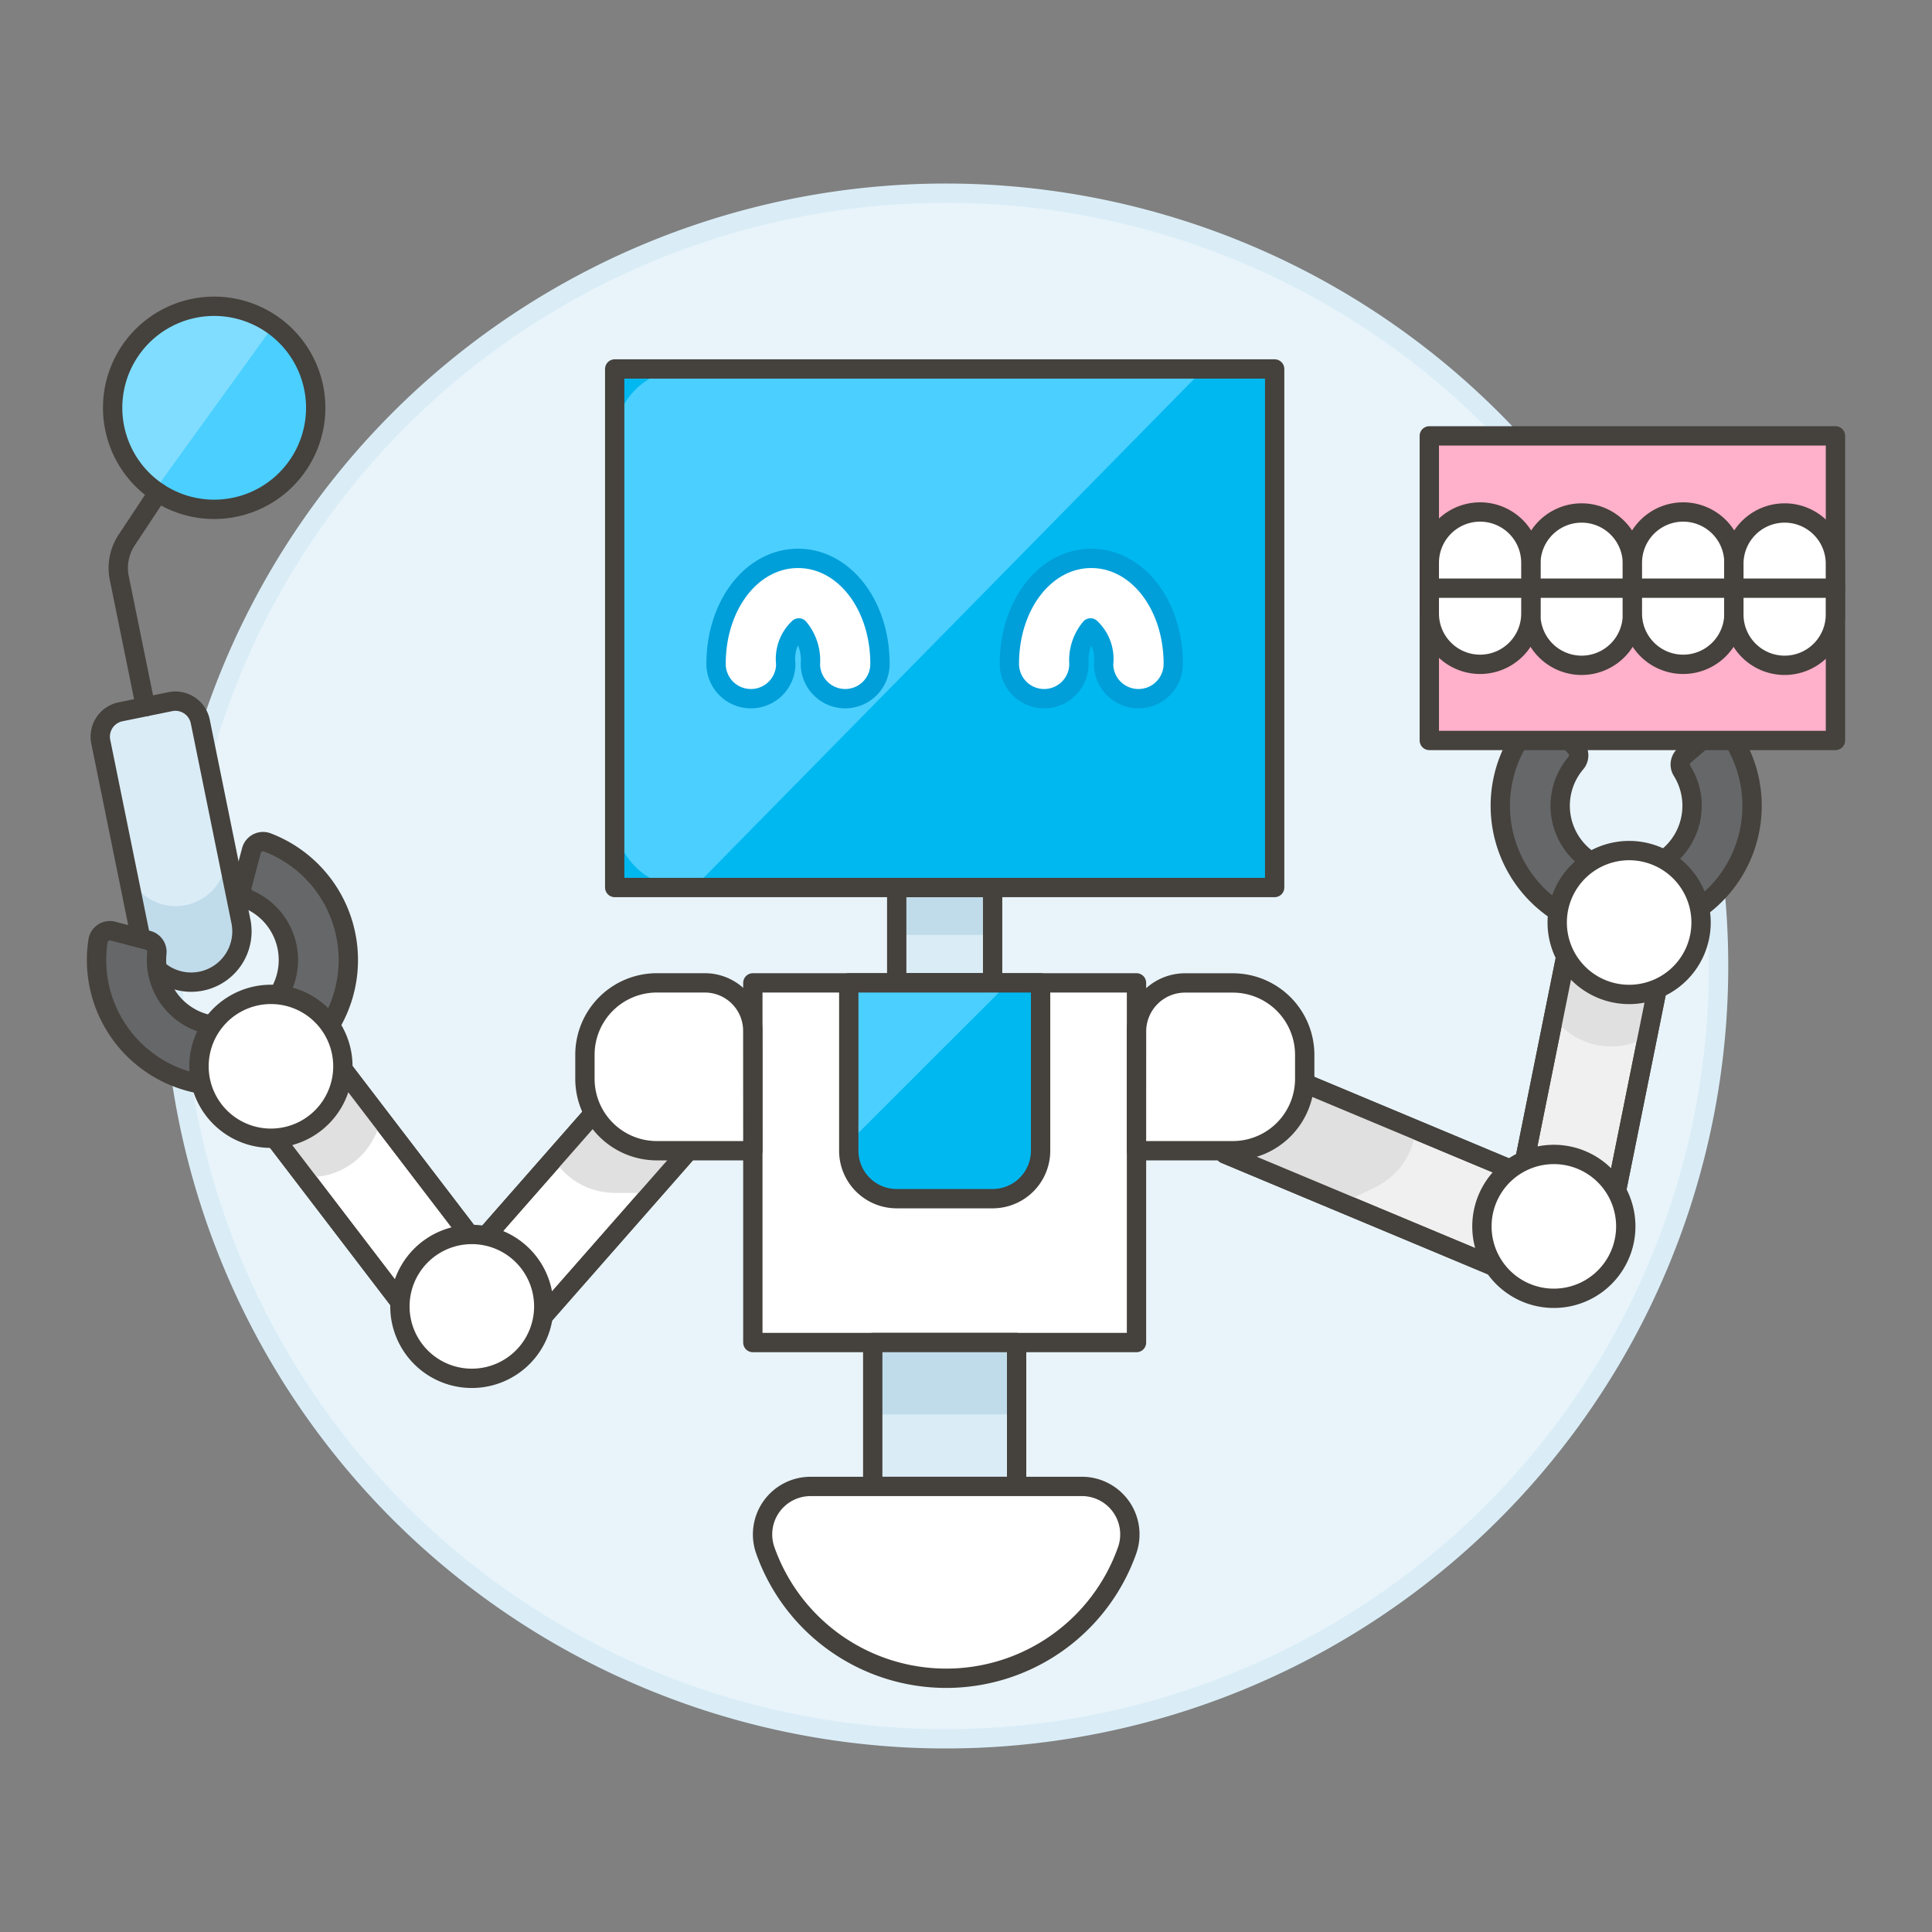 <svg xmlns="http://www.w3.org/2000/svg" version="1.1" xmlns:xlink="http://www.w3.org/1999/xlink" xmlns:svgjs="http://svgjs.com/svgjs" viewBox="0 0 200 200" width="200" height="200"><rect x="0" y="0" width="200" height="200" fill="#808080" stroke="none"/><g transform="matrix(2,0,0,2,0,0)"><path d="M8.954 50.000 A40.000 40.000 0 1 0 88.954 50.000 A40.000 40.000 0 1 0 8.954 50.000 Z" fill="#e8f4fa" stroke="#daedf7" stroke-miterlimit="10"></path><path d="M12.461,47.644a2.628,2.628,0,1,1-5.15,1.047l-2.095-10.3a1.314,1.314,0,0,1,1.026-1.549l2.575-.524a1.314,1.314,0,0,1,1.549,1.026Z" fill="#daedf7"></path><path d="M11.676,43.781a2.628,2.628,0,0,1-5.15,1.048l.785,3.862a2.628,2.628,0,1,0,5.15-1.047l-.733-3.6" fill="#c0dceb"></path><path d="M5.831 21.108 A5.255 5.255 0 1 0 16.341 21.108 A5.255 5.255 0 1 0 5.831 21.108 Z" fill="#4acfff"></path><path d="M8.011,25.37a5.255,5.255,0,0,1,6.151-8.523Z" fill="#80ddff"></path><path d="M7.53,36.58,6.175,29.922a2.625,2.625,0,0,1,.384-1.974l1.627-2.457" fill="none" stroke="#45413c" stroke-linecap="round" stroke-linejoin="round"></path><path d="M12.461,47.644a2.628,2.628,0,1,1-5.15,1.047l-2.095-10.3a1.314,1.314,0,0,1,1.026-1.549l2.575-.524a1.314,1.314,0,0,1,1.549,1.026Z" fill="none" stroke="#45413c" stroke-linecap="round" stroke-linejoin="round"></path><path d="M17.07 54.947H22.034V68.643H17.07z" fill="#ffffff" stroke="#45413c" stroke-linecap="round" stroke-linejoin="round" transform="translate(-33.51 24.576) rotate(-37.396)"></path><path d="M15.757,60.917A3.724,3.724,0,0,0,19.7,57.9l-2.33-3.048-3.944,3.015Z" fill="#e0e0e0"></path><path d="M17.07 54.947H22.034V68.643H17.07z" fill="none" stroke="#45413c" stroke-linecap="round" stroke-linejoin="round" transform="translate(-33.51 24.576) rotate(-37.396)"></path><path d="M20.756 59.662H39.373V64.626H20.756z" fill="#ffffff" stroke="#45413c" stroke-linecap="round" stroke-linejoin="round" transform="translate(-36.465 43.714) rotate(-48.699)"></path><path d="M28.656,59.987a3.722,3.722,0,0,0,3.163,1.757h1.9l4.353-4.954-3.73-3.277Z" fill="#e0e0e0"></path><path d="M20.756 59.662H39.373V64.626H20.756z" fill="none" stroke="#45413c" stroke-linecap="round" stroke-linejoin="round" transform="translate(-36.465 43.714) rotate(-48.699)"></path><path d="M5.846,48.194a.619.619,0,0,0-.772.5,6.516,6.516,0,1,0,8.762-5.092.621.621,0,0,0-.821.421l-.481,1.814a.62.62,0,0,0,.351.727,3.413,3.413,0,1,1-4.766,2.77.62.62,0,0,0-.459-.665Z" fill="#656769"></path><path d="M5.846,48.194a.619.619,0,0,0-.772.5,6.516,6.516,0,1,0,8.762-5.092.621.621,0,0,0-.821.421l-.481,1.814a.62.62,0,0,0,.351.727,3.413,3.413,0,1,1-4.766,2.77.62.62,0,0,0-.459-.665Z" fill="none" stroke="#45413c" stroke-linecap="round" stroke-linejoin="round"></path><path d="M10.301 55.192 A3.723 3.723 0 1 0 17.747 55.192 A3.723 3.723 0 1 0 10.301 55.192 Z" fill="#ffffff" stroke="#45413c" stroke-linecap="round" stroke-linejoin="round"></path><path d="M20.699 67.619 A3.723 3.723 0 1 0 28.145 67.619 A3.723 3.723 0 1 0 20.699 67.619 Z" fill="#ffffff" stroke="#45413c" stroke-linecap="round" stroke-linejoin="round"></path><path d="M75.402 53.625H89.098V58.589H75.402z" fill="#f0f0f0" stroke="#45413c" stroke-linecap="round" stroke-linejoin="round" transform="translate(11 125.653) rotate(-78.607)"></path><path d="M85.276,53.655a3.725,3.725,0,0,1-4.865-.99l.758-3.761,4.867.981Z" fill="#e0e0e0"></path><path d="M75.402 53.625H89.098V58.589H75.402z" fill="none" stroke="#45413c" stroke-linecap="round" stroke-linejoin="round" transform="translate(11 125.653) rotate(-78.607)"></path><path d="M70.473 51.722H75.437V70.339H70.473z" fill="#f0f0f0" stroke="#45413c" stroke-linecap="round" stroke-linejoin="round" transform="translate(-11.499 104.787) rotate(-67.303)"></path><path d="M73.275,58.474A3.72,3.72,0,0,1,71.2,61.44l-1.709.833L63.41,59.729l1.916-4.58Z" fill="#e0e0e0"></path><path d="M70.473 51.722H75.437V70.339H70.473z" fill="none" stroke="#45413c" stroke-linecap="round" stroke-linejoin="round" transform="translate(-11.499 104.787) rotate(-67.303)"></path><path d="M88.606,37.874a.621.621,0,0,1,.916.116,6.516,6.516,0,1,1-10.108-.735.622.622,0,0,1,.923.018l1.227,1.42a.62.62,0,0,1,0,.807,3.413,3.413,0,1,0,5.5.4.62.62,0,0,1,.121-.8Z" fill="#656769"></path><path d="M88.606,37.874a.621.621,0,0,1,.916.116,6.516,6.516,0,1,1-10.108-.735.622.622,0,0,1,.923.018l1.227,1.42a.62.62,0,0,1,0,.807,3.413,3.413,0,1,0,5.5.4.62.62,0,0,1,.121-.8Z" fill="none" stroke="#45413c" stroke-linecap="round" stroke-linejoin="round"></path><path d="M80.601 47.749 A3.723 3.723 0 1 0 88.047 47.749 A3.723 3.723 0 1 0 80.601 47.749 Z" fill="#ffffff" stroke="#45413c" stroke-linecap="round" stroke-linejoin="round"></path><path d="M76.704 63.477 A3.723 3.723 0 1 0 84.150 63.477 A3.723 3.723 0 1 0 76.704 63.477 Z" fill="#ffffff" stroke="#45413c" stroke-linecap="round" stroke-linejoin="round"></path><path d="M46.414 45.937H51.378V50.873H46.414z" fill="#daedf7"></path><path d="M46.414 45.937H51.378V48.391H46.414z" fill="#c0dceb"></path><path d="M46.414 45.937H51.378V50.873H46.414z" fill="none" stroke="#45413c" stroke-linecap="round" stroke-linejoin="round"></path><path d="M38.967 50.873 L58.825 50.873 L58.825 69.490 L38.967 69.490 Z" fill="#ffffff" stroke="#45413c" stroke-linecap="round" stroke-linejoin="round"></path><path d="M45.173 69.49H52.62V76.937H45.173z" fill="#daedf7"></path><path d="M45.179 69.49H52.626V73.213H45.179z" fill="#c0dceb"></path><path d="M45.173 69.49H52.62V76.937H45.173z" fill="none" stroke="#45413c" stroke-linecap="round" stroke-linejoin="round"></path><path d="M53.861,59.561a2.483,2.483,0,0,1-2.483,2.482H46.414a2.482,2.482,0,0,1-2.482-2.482V50.873h9.929Z" fill="#00b8f0"></path><path d="M52.204 50.873L43.932 59.139 43.932 50.873 52.204 50.873z" fill="#4acfff"></path><path d="M53.861,59.561a2.483,2.483,0,0,1-2.483,2.482H46.414a2.482,2.482,0,0,1-2.482-2.482V50.873h9.929Z" fill="none" stroke="#45413c" stroke-linecap="round" stroke-linejoin="round"></path><path d="M56,76.937a2.483,2.483,0,0,1,2.34,3.31,9.933,9.933,0,0,1-18.728,0,2.482,2.482,0,0,1,2.341-3.309Z" fill="#ffffff" stroke="#45413c" stroke-linecap="round" stroke-linejoin="round"></path><path d="M58.825,59.561h4.984a3.723,3.723,0,0,0,3.723-3.723V54.6a3.723,3.723,0,0,0-3.723-3.723H61.327a2.511,2.511,0,0,0-2.5,2.482Z" fill="#ffffff" stroke="#45413c" stroke-linecap="round" stroke-linejoin="round"></path><path d="M38.967,59.561H34a3.723,3.723,0,0,1-3.724-3.723V54.6A3.723,3.723,0,0,1,34,50.873h2.482a2.482,2.482,0,0,1,2.482,2.482Z" fill="#ffffff" stroke="#45413c" stroke-linecap="round" stroke-linejoin="round"></path><path d="M31.817 19.098 L65.976 19.098 L65.976 45.937 L31.817 45.937 Z" fill="#00b8f0"></path><path d="M35.928,45.936h-.452a3.66,3.66,0,0,1-3.66-3.66V22.757a3.66,3.66,0,0,1,3.66-3.66H62.316Z" fill="#4acfff"></path><path d="M38.87,36.163a1.8,1.8,0,0,0,1.8-1.8,2.2,2.2,0,0,1,.677-1.862,2.612,2.612,0,0,1,.6,1.862,1.8,1.8,0,1,0,3.6,0c0-3.062-1.863-5.461-4.241-5.461s-4.242,2.4-4.242,5.461A1.8,1.8,0,0,0,38.87,36.163Z" fill="#ffffff" stroke="#009fd9" stroke-linecap="round" stroke-linejoin="round"></path><path d="M58.922,36.163a1.8,1.8,0,0,1-1.8-1.8,2.2,2.2,0,0,0-.677-1.862,2.612,2.612,0,0,0-.6,1.862,1.8,1.8,0,1,1-3.6,0c0-3.062,1.863-5.461,4.241-5.461s4.242,2.4,4.242,5.461A1.8,1.8,0,0,1,58.922,36.163Z" fill="#ffffff" stroke="#009fd9" stroke-linecap="round" stroke-linejoin="round"></path><path d="M31.817 19.098 L65.976 19.098 L65.976 45.937 L31.817 45.937 Z" fill="none" stroke="#45413c" stroke-linecap="round" stroke-linejoin="round"></path><path d="M73.981 22.560 L95.003 22.560 L95.003 38.326 L73.981 38.326 Z" fill="#ffb0ca" stroke="#45413c" stroke-linecap="round" stroke-linejoin="round"></path><path d="M84.492,31.757a2.628,2.628,0,1,1-5.255,0V29.129a2.628,2.628,0,0,1,5.255,0Z" fill="#ffffff" stroke="#45413c" stroke-linecap="round" stroke-linejoin="round"></path><path d="M79.237,31.757a2.628,2.628,0,0,1-5.256,0V29.129a2.628,2.628,0,0,1,5.256,0Z" fill="#ffffff" stroke="#45413c" stroke-linecap="round" stroke-linejoin="round"></path><path d="M89.748,31.757a2.628,2.628,0,1,1-5.256,0V29.129a2.628,2.628,0,0,1,5.256,0Z" fill="#ffffff" stroke="#45413c" stroke-linecap="round" stroke-linejoin="round"></path><path d="M95,31.757a2.628,2.628,0,1,1-5.255,0V29.129a2.628,2.628,0,0,1,5.255,0Z" fill="#ffffff" stroke="#45413c" stroke-linecap="round" stroke-linejoin="round"></path><path d="M73.981 30.443L95.003 30.443" fill="none" stroke="#45413c" stroke-linecap="round" stroke-linejoin="round"></path><path d="M5.831 21.108 A5.255 5.255 0 1 0 16.341 21.108 A5.255 5.255 0 1 0 5.831 21.108 Z" fill="none" stroke="#45413c" stroke-linecap="round" stroke-linejoin="round"></path></g></svg>
